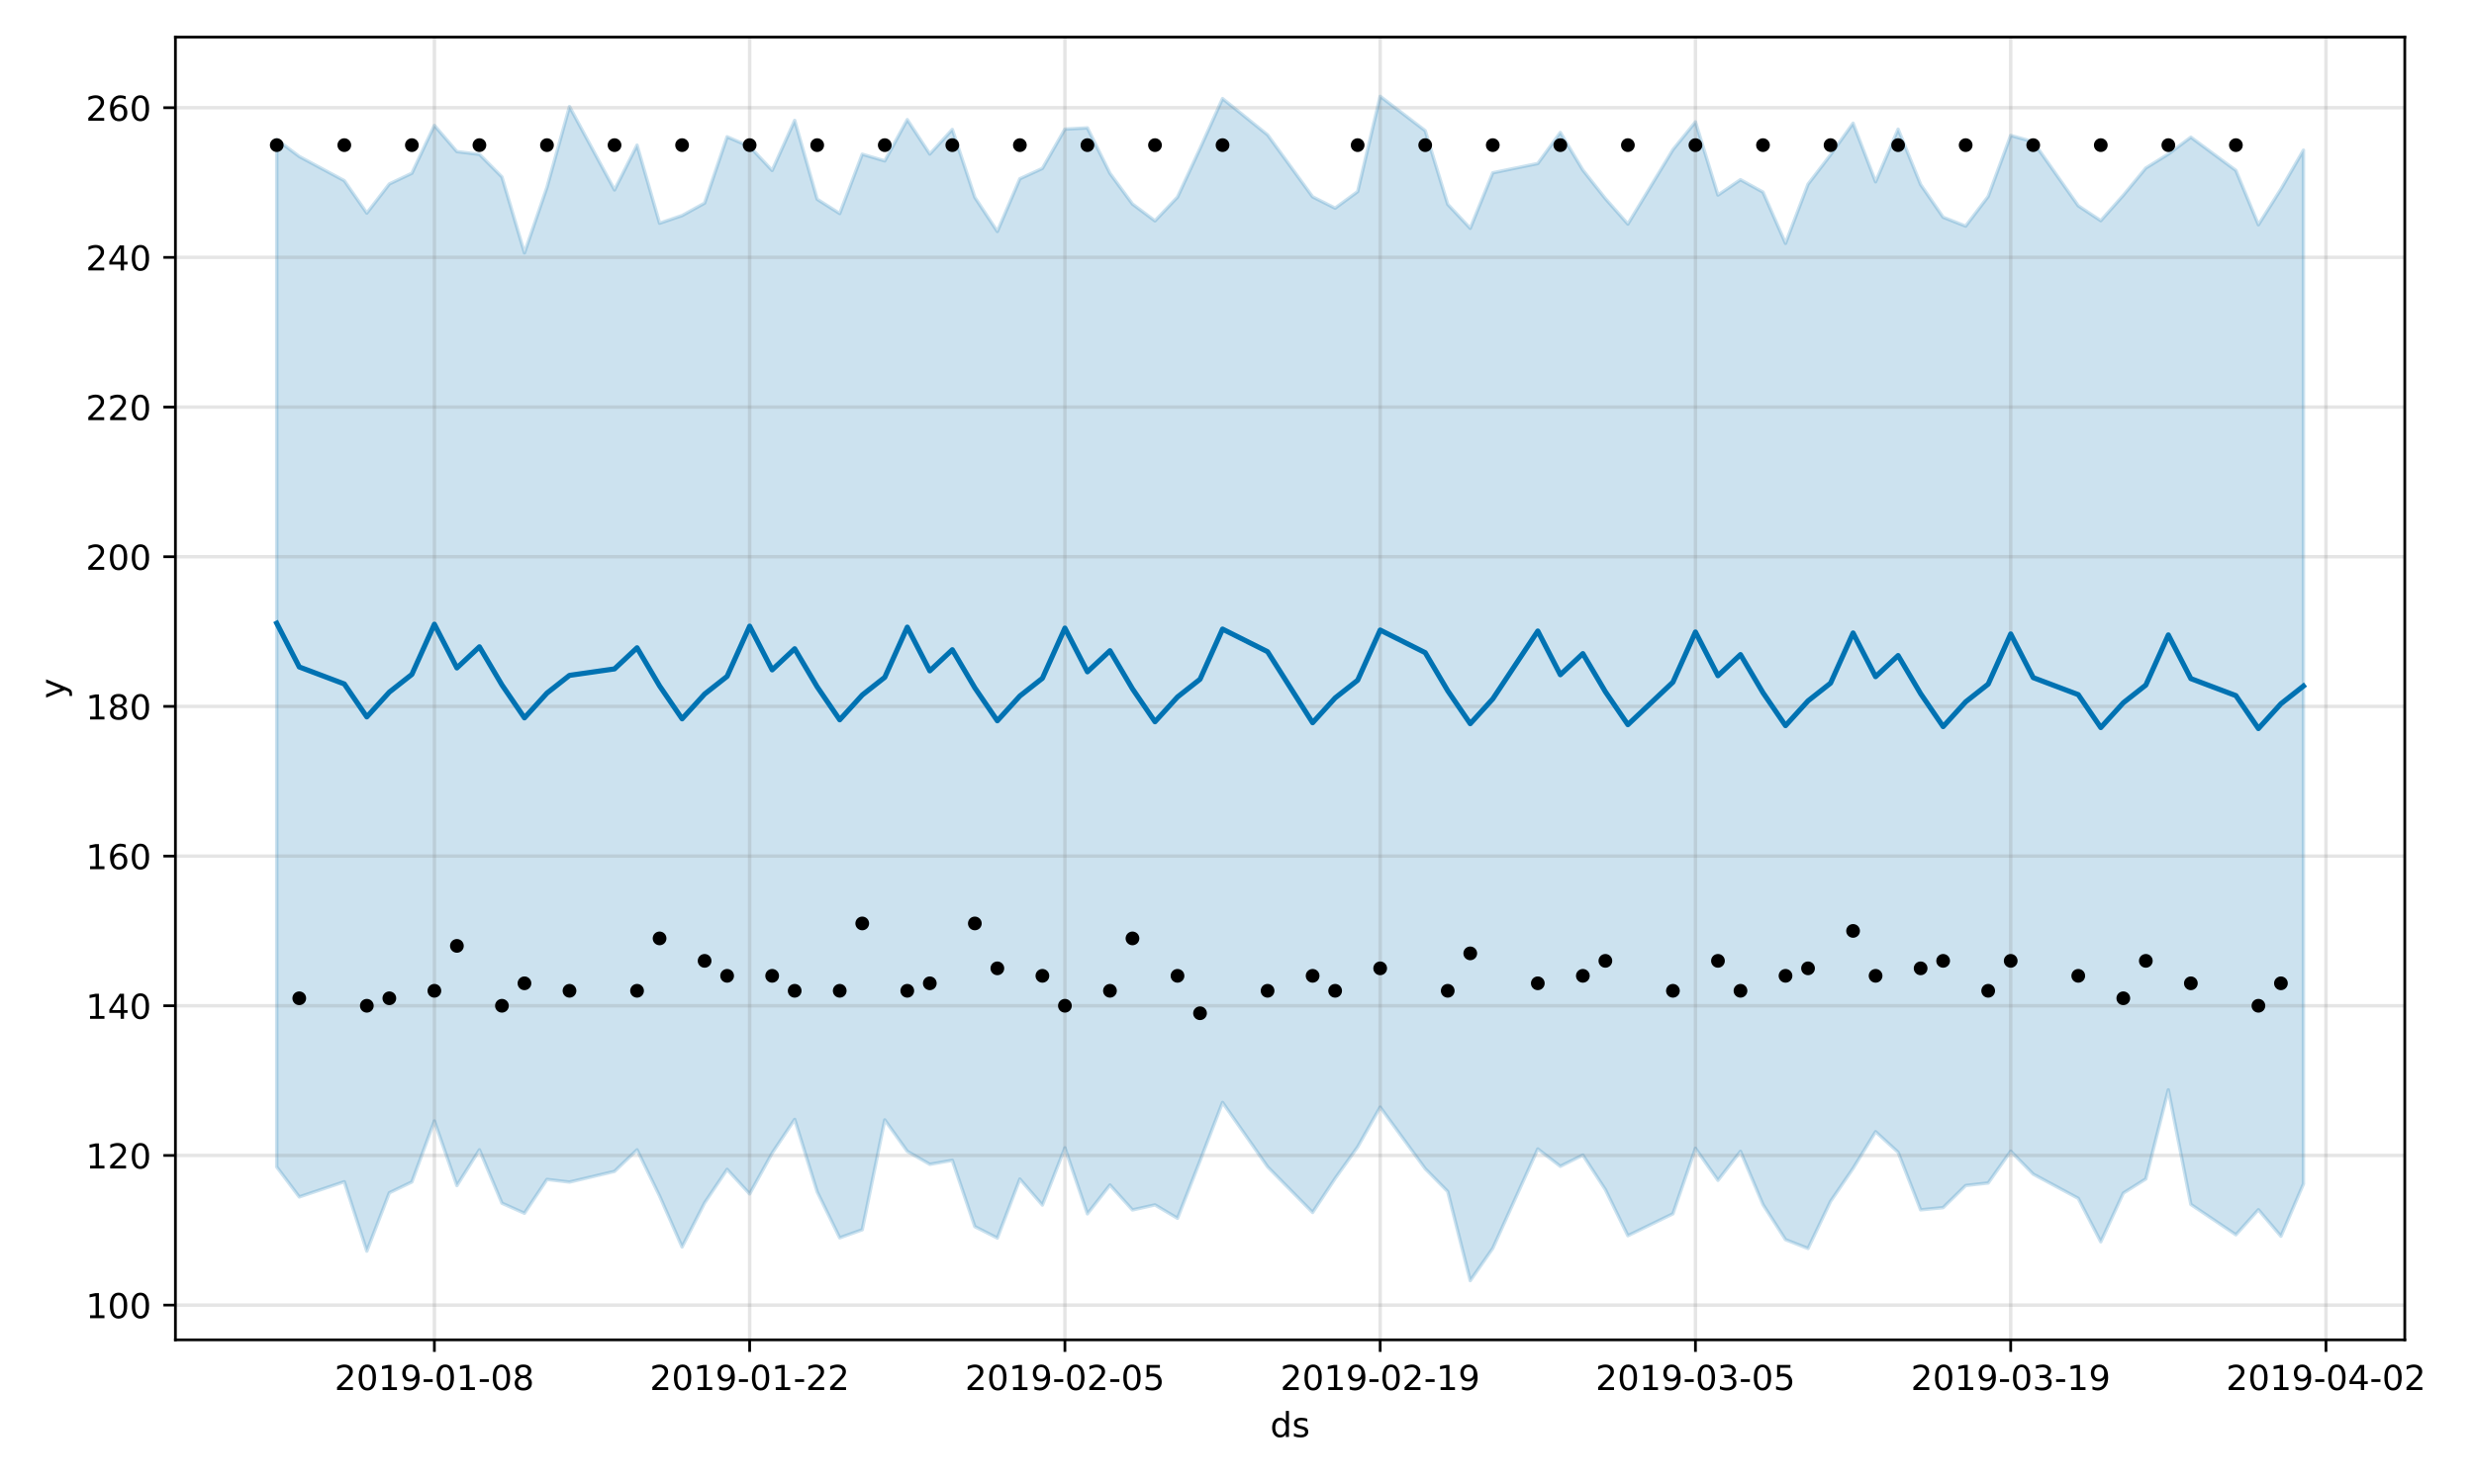 <?xml version="1.0" encoding="utf-8" standalone="no"?>
<!DOCTYPE svg PUBLIC "-//W3C//DTD SVG 1.1//EN"
  "http://www.w3.org/Graphics/SVG/1.1/DTD/svg11.dtd">
<!-- Created with matplotlib (https://matplotlib.org/) -->
<svg height="432pt" version="1.1" viewBox="0 0 720 432" width="720pt" xmlns="http://www.w3.org/2000/svg" xmlns:xlink="http://www.w3.org/1999/xlink">
 <defs>
  <style type="text/css">
*{stroke-linecap:butt;stroke-linejoin:round;}
  </style>
 </defs>
 <g id="figure_1">
  <g id="patch_1">
   <path d="M 0 432 
L 720 432 
L 720 0 
L 0 0 
z
" style="fill:#ffffff;"/>
  </g>
  <g id="axes_1">
   <g id="patch_2">
    <path d="M 51.05 390.04 
L 699.857 390.04 
L 699.857 10.8 
L 51.05 10.8 
z
" style="fill:#ffffff;"/>
   </g>
   <g id="PolyCollection_1">
    <defs>
     <path d="M 80.541 -391.371 
L 80.541 -92.297 
L 87.095 -83.572 
L 100.202 -87.991 
L 106.756 -67.796 
L 113.309 -84.767 
L 119.863 -87.928 
L 126.417 -105.68 
L 132.97 -86.876 
L 139.524 -97.285 
L 146.077 -81.744 
L 152.631 -78.816 
L 159.185 -88.661 
L 165.738 -87.894 
L 178.845 -91.003 
L 185.399 -97.278 
L 191.953 -83.855 
L 198.506 -69.003 
L 205.06 -81.834 
L 211.613 -91.587 
L 218.167 -84.449 
L 224.721 -96.326 
L 231.274 -106.143 
L 237.828 -85.044 
L 244.381 -71.669 
L 250.935 -74.014 
L 257.489 -105.991 
L 264.042 -96.84 
L 270.596 -93.065 
L 277.15 -94.216 
L 283.703 -74.927 
L 290.257 -71.598 
L 296.81 -88.769 
L 303.364 -81.196 
L 309.918 -97.855 
L 316.471 -78.645 
L 323.025 -87.037 
L 329.578 -79.782 
L 336.132 -81.245 
L 342.686 -77.348 
L 349.239 -94.08 
L 355.793 -111.075 
L 368.9 -92.346 
L 382.007 -79.044 
L 388.561 -88.949 
L 395.114 -98.12 
L 401.668 -109.71 
L 414.775 -91.774 
L 421.329 -85.132 
L 427.883 -59.198 
L 434.436 -68.612 
L 447.543 -97.528 
L 454.097 -92.484 
L 460.651 -95.753 
L 467.204 -85.697 
L 473.758 -72.283 
L 486.865 -78.66 
L 493.419 -97.723 
L 499.972 -88.403 
L 506.526 -96.842 
L 513.079 -81.337 
L 519.633 -71.134 
L 526.187 -68.567 
L 532.74 -82.271 
L 539.294 -91.876 
L 545.847 -102.55 
L 552.401 -96.567 
L 558.955 -79.807 
L 565.508 -80.452 
L 572.062 -86.893 
L 578.616 -87.623 
L 585.169 -96.894 
L 591.723 -90.204 
L 604.83 -83.149 
L 611.384 -70.503 
L 617.937 -84.677 
L 624.491 -88.809 
L 631.044 -114.744 
L 637.598 -81.389 
L 650.705 -72.551 
L 657.259 -79.843 
L 663.812 -72.123 
L 670.366 -87.359 
L 670.366 -388.286 
L 670.366 -388.286 
L 663.812 -376.958 
L 657.259 -366.567 
L 650.705 -382.385 
L 637.598 -392.057 
L 631.044 -387.146 
L 624.491 -383.083 
L 617.937 -375.149 
L 611.384 -367.76 
L 604.83 -372.097 
L 591.723 -390.736 
L 585.169 -392.564 
L 578.616 -374.816 
L 572.062 -366.186 
L 565.508 -368.762 
L 558.955 -378.288 
L 552.401 -394.403 
L 545.847 -379.077 
L 539.294 -396.129 
L 532.74 -386.941 
L 526.187 -378.383 
L 519.633 -361.162 
L 513.079 -376.083 
L 506.526 -379.697 
L 499.972 -375.219 
L 493.419 -396.507 
L 486.865 -388.429 
L 473.758 -366.772 
L 467.204 -374.194 
L 460.651 -382.497 
L 454.097 -393.443 
L 447.543 -384.406 
L 434.436 -381.7 
L 427.883 -365.534 
L 421.329 -372.529 
L 414.775 -393.953 
L 401.668 -403.962 
L 395.114 -376.229 
L 388.561 -371.409 
L 382.007 -374.711 
L 368.9 -392.742 
L 355.793 -403.298 
L 349.239 -388.771 
L 342.686 -374.623 
L 336.132 -367.707 
L 329.578 -372.613 
L 323.025 -381.547 
L 316.471 -394.765 
L 309.918 -394.416 
L 303.364 -382.972 
L 296.81 -379.969 
L 290.257 -364.622 
L 283.703 -374.559 
L 277.15 -394.312 
L 270.596 -387.162 
L 264.042 -397.171 
L 257.489 -385.169 
L 250.935 -387.103 
L 244.381 -369.838 
L 237.828 -374.002 
L 231.274 -396.952 
L 224.721 -382.381 
L 218.167 -389.352 
L 211.613 -392.175 
L 205.06 -372.878 
L 198.506 -369.25 
L 191.953 -367.024 
L 185.399 -389.747 
L 178.845 -376.711 
L 165.738 -400.966 
L 159.185 -377.484 
L 152.631 -358.393 
L 146.077 -380.497 
L 139.524 -387.081 
L 132.97 -387.867 
L 126.417 -395.492 
L 119.863 -381.57 
L 113.309 -378.454 
L 106.756 -369.968 
L 100.202 -379.412 
L 87.095 -386.446 
L 80.541 -391.371 
z
" id="m7e2e63fd82" style="stroke:#0072b2;stroke-opacity:0.2;"/>
    </defs>
    <g clip-path="url(#pbe6a04d29c)">
     <use style="fill:#0072b2;fill-opacity:0.2;stroke:#0072b2;stroke-opacity:0.2;" x="0" xlink:href="#m7e2e63fd82" y="432"/>
    </g>
   </g>
   <g id="matplotlib.axis_1">
    <g id="xtick_1">
     <g id="line2d_1">
      <path clip-path="url(#pbe6a04d29c)" d="M 126.417 390.04 
L 126.417 10.8 
" style="fill:none;stroke:#808080;stroke-linecap:square;stroke-opacity:0.2;"/>
     </g>
     <g id="line2d_2">
      <defs>
       <path d="M 0 0 
L 0 3.5 
" id="m944770d10d" style="stroke:#000000;stroke-width:0.8;"/>
      </defs>
      <g>
       <use style="stroke:#000000;stroke-width:0.8;" x="126.417" xlink:href="#m944770d10d" y="390.04"/>
      </g>
     </g>
     <g id="text_1">
      <!-- 2019-01-08 -->
      <defs>
       <path d="M 19.188 8.297 
L 53.609 8.297 
L 53.609 0 
L 7.328 0 
L 7.328 8.297 
Q 12.938 14.109 22.625 23.891 
Q 32.328 33.688 34.812 36.531 
Q 39.547 41.844 41.422 45.531 
Q 43.312 49.219 43.312 52.781 
Q 43.312 58.594 39.234 62.25 
Q 35.156 65.922 28.609 65.922 
Q 23.969 65.922 18.812 64.312 
Q 13.672 62.703 7.812 59.422 
L 7.812 69.391 
Q 13.766 71.781 18.938 73 
Q 24.125 74.219 28.422 74.219 
Q 39.75 74.219 46.484 68.547 
Q 53.219 62.891 53.219 53.422 
Q 53.219 48.922 51.531 44.891 
Q 49.859 40.875 45.406 35.406 
Q 44.188 33.984 37.641 27.219 
Q 31.109 20.453 19.188 8.297 
z
" id="DejaVuSans-50"/>
       <path d="M 31.781 66.406 
Q 24.172 66.406 20.328 58.906 
Q 16.5 51.422 16.5 36.375 
Q 16.5 21.391 20.328 13.891 
Q 24.172 6.391 31.781 6.391 
Q 39.453 6.391 43.281 13.891 
Q 47.125 21.391 47.125 36.375 
Q 47.125 51.422 43.281 58.906 
Q 39.453 66.406 31.781 66.406 
z
M 31.781 74.219 
Q 44.047 74.219 50.516 64.516 
Q 56.984 54.828 56.984 36.375 
Q 56.984 17.969 50.516 8.266 
Q 44.047 -1.422 31.781 -1.422 
Q 19.531 -1.422 13.062 8.266 
Q 6.594 17.969 6.594 36.375 
Q 6.594 54.828 13.062 64.516 
Q 19.531 74.219 31.781 74.219 
z
" id="DejaVuSans-48"/>
       <path d="M 12.406 8.297 
L 28.516 8.297 
L 28.516 63.922 
L 10.984 60.406 
L 10.984 69.391 
L 28.422 72.906 
L 38.281 72.906 
L 38.281 8.297 
L 54.391 8.297 
L 54.391 0 
L 12.406 0 
z
" id="DejaVuSans-49"/>
       <path d="M 10.984 1.516 
L 10.984 10.5 
Q 14.703 8.734 18.5 7.812 
Q 22.312 6.891 25.984 6.891 
Q 35.75 6.891 40.891 13.453 
Q 46.047 20.016 46.781 33.406 
Q 43.953 29.203 39.594 26.953 
Q 35.25 24.703 29.984 24.703 
Q 19.047 24.703 12.672 31.312 
Q 6.297 37.938 6.297 49.422 
Q 6.297 60.641 12.938 67.422 
Q 19.578 74.219 30.609 74.219 
Q 43.266 74.219 49.922 64.516 
Q 56.594 54.828 56.594 36.375 
Q 56.594 19.141 48.406 8.859 
Q 40.234 -1.422 26.422 -1.422 
Q 22.703 -1.422 18.891 -0.688 
Q 15.094 0.047 10.984 1.516 
z
M 30.609 32.422 
Q 37.25 32.422 41.125 36.953 
Q 45.016 41.5 45.016 49.422 
Q 45.016 57.281 41.125 61.844 
Q 37.25 66.406 30.609 66.406 
Q 23.969 66.406 20.094 61.844 
Q 16.219 57.281 16.219 49.422 
Q 16.219 41.5 20.094 36.953 
Q 23.969 32.422 30.609 32.422 
z
" id="DejaVuSans-57"/>
       <path d="M 4.891 31.391 
L 31.203 31.391 
L 31.203 23.391 
L 4.891 23.391 
z
" id="DejaVuSans-45"/>
       <path d="M 31.781 34.625 
Q 24.75 34.625 20.719 30.859 
Q 16.703 27.094 16.703 20.516 
Q 16.703 13.922 20.719 10.156 
Q 24.75 6.391 31.781 6.391 
Q 38.812 6.391 42.859 10.172 
Q 46.922 13.969 46.922 20.516 
Q 46.922 27.094 42.891 30.859 
Q 38.875 34.625 31.781 34.625 
z
M 21.922 38.812 
Q 15.578 40.375 12.031 44.719 
Q 8.5 49.078 8.5 55.328 
Q 8.5 64.062 14.719 69.141 
Q 20.953 74.219 31.781 74.219 
Q 42.672 74.219 48.875 69.141 
Q 55.078 64.062 55.078 55.328 
Q 55.078 49.078 51.531 44.719 
Q 48 40.375 41.703 38.812 
Q 48.828 37.156 52.797 32.312 
Q 56.781 27.484 56.781 20.516 
Q 56.781 9.906 50.312 4.234 
Q 43.844 -1.422 31.781 -1.422 
Q 19.734 -1.422 13.25 4.234 
Q 6.781 9.906 6.781 20.516 
Q 6.781 27.484 10.781 32.312 
Q 14.797 37.156 21.922 38.812 
z
M 18.312 54.391 
Q 18.312 48.734 21.844 45.562 
Q 25.391 42.391 31.781 42.391 
Q 38.141 42.391 41.719 45.562 
Q 45.312 48.734 45.312 54.391 
Q 45.312 60.062 41.719 63.234 
Q 38.141 66.406 31.781 66.406 
Q 25.391 66.406 21.844 63.234 
Q 18.312 60.062 18.312 54.391 
z
" id="DejaVuSans-56"/>
      </defs>
      <g transform="translate(97.359 404.638)scale(0.1 -0.1)">
       <use xlink:href="#DejaVuSans-50"/>
       <use x="63.623" xlink:href="#DejaVuSans-48"/>
       <use x="127.246" xlink:href="#DejaVuSans-49"/>
       <use x="190.869" xlink:href="#DejaVuSans-57"/>
       <use x="254.492" xlink:href="#DejaVuSans-45"/>
       <use x="290.576" xlink:href="#DejaVuSans-48"/>
       <use x="354.199" xlink:href="#DejaVuSans-49"/>
       <use x="417.822" xlink:href="#DejaVuSans-45"/>
       <use x="453.906" xlink:href="#DejaVuSans-48"/>
       <use x="517.529" xlink:href="#DejaVuSans-56"/>
      </g>
     </g>
    </g>
    <g id="xtick_2">
     <g id="line2d_3">
      <path clip-path="url(#pbe6a04d29c)" d="M 218.167 390.04 
L 218.167 10.8 
" style="fill:none;stroke:#808080;stroke-linecap:square;stroke-opacity:0.2;"/>
     </g>
     <g id="line2d_4">
      <g>
       <use style="stroke:#000000;stroke-width:0.8;" x="218.167" xlink:href="#m944770d10d" y="390.04"/>
      </g>
     </g>
     <g id="text_2">
      <!-- 2019-01-22 -->
      <g transform="translate(189.109 404.638)scale(0.1 -0.1)">
       <use xlink:href="#DejaVuSans-50"/>
       <use x="63.623" xlink:href="#DejaVuSans-48"/>
       <use x="127.246" xlink:href="#DejaVuSans-49"/>
       <use x="190.869" xlink:href="#DejaVuSans-57"/>
       <use x="254.492" xlink:href="#DejaVuSans-45"/>
       <use x="290.576" xlink:href="#DejaVuSans-48"/>
       <use x="354.199" xlink:href="#DejaVuSans-49"/>
       <use x="417.822" xlink:href="#DejaVuSans-45"/>
       <use x="453.906" xlink:href="#DejaVuSans-50"/>
       <use x="517.529" xlink:href="#DejaVuSans-50"/>
      </g>
     </g>
    </g>
    <g id="xtick_3">
     <g id="line2d_5">
      <path clip-path="url(#pbe6a04d29c)" d="M 309.918 390.04 
L 309.918 10.8 
" style="fill:none;stroke:#808080;stroke-linecap:square;stroke-opacity:0.2;"/>
     </g>
     <g id="line2d_6">
      <g>
       <use style="stroke:#000000;stroke-width:0.8;" x="309.918" xlink:href="#m944770d10d" y="390.04"/>
      </g>
     </g>
     <g id="text_3">
      <!-- 2019-02-05 -->
      <defs>
       <path d="M 10.797 72.906 
L 49.516 72.906 
L 49.516 64.594 
L 19.828 64.594 
L 19.828 46.734 
Q 21.969 47.469 24.109 47.828 
Q 26.266 48.188 28.422 48.188 
Q 40.625 48.188 47.75 41.5 
Q 54.891 34.812 54.891 23.391 
Q 54.891 11.625 47.562 5.094 
Q 40.234 -1.422 26.906 -1.422 
Q 22.312 -1.422 17.547 -0.641 
Q 12.797 0.141 7.719 1.703 
L 7.719 11.625 
Q 12.109 9.234 16.797 8.062 
Q 21.484 6.891 26.703 6.891 
Q 35.156 6.891 40.078 11.328 
Q 45.016 15.766 45.016 23.391 
Q 45.016 31 40.078 35.438 
Q 35.156 39.891 26.703 39.891 
Q 22.75 39.891 18.812 39.016 
Q 14.891 38.141 10.797 36.281 
z
" id="DejaVuSans-53"/>
      </defs>
      <g transform="translate(280.86 404.638)scale(0.1 -0.1)">
       <use xlink:href="#DejaVuSans-50"/>
       <use x="63.623" xlink:href="#DejaVuSans-48"/>
       <use x="127.246" xlink:href="#DejaVuSans-49"/>
       <use x="190.869" xlink:href="#DejaVuSans-57"/>
       <use x="254.492" xlink:href="#DejaVuSans-45"/>
       <use x="290.576" xlink:href="#DejaVuSans-48"/>
       <use x="354.199" xlink:href="#DejaVuSans-50"/>
       <use x="417.822" xlink:href="#DejaVuSans-45"/>
       <use x="453.906" xlink:href="#DejaVuSans-48"/>
       <use x="517.529" xlink:href="#DejaVuSans-53"/>
      </g>
     </g>
    </g>
    <g id="xtick_4">
     <g id="line2d_7">
      <path clip-path="url(#pbe6a04d29c)" d="M 401.668 390.04 
L 401.668 10.8 
" style="fill:none;stroke:#808080;stroke-linecap:square;stroke-opacity:0.2;"/>
     </g>
     <g id="line2d_8">
      <g>
       <use style="stroke:#000000;stroke-width:0.8;" x="401.668" xlink:href="#m944770d10d" y="390.04"/>
      </g>
     </g>
     <g id="text_4">
      <!-- 2019-02-19 -->
      <g transform="translate(372.61 404.638)scale(0.1 -0.1)">
       <use xlink:href="#DejaVuSans-50"/>
       <use x="63.623" xlink:href="#DejaVuSans-48"/>
       <use x="127.246" xlink:href="#DejaVuSans-49"/>
       <use x="190.869" xlink:href="#DejaVuSans-57"/>
       <use x="254.492" xlink:href="#DejaVuSans-45"/>
       <use x="290.576" xlink:href="#DejaVuSans-48"/>
       <use x="354.199" xlink:href="#DejaVuSans-50"/>
       <use x="417.822" xlink:href="#DejaVuSans-45"/>
       <use x="453.906" xlink:href="#DejaVuSans-49"/>
       <use x="517.529" xlink:href="#DejaVuSans-57"/>
      </g>
     </g>
    </g>
    <g id="xtick_5">
     <g id="line2d_9">
      <path clip-path="url(#pbe6a04d29c)" d="M 493.419 390.04 
L 493.419 10.8 
" style="fill:none;stroke:#808080;stroke-linecap:square;stroke-opacity:0.2;"/>
     </g>
     <g id="line2d_10">
      <g>
       <use style="stroke:#000000;stroke-width:0.8;" x="493.419" xlink:href="#m944770d10d" y="390.04"/>
      </g>
     </g>
     <g id="text_5">
      <!-- 2019-03-05 -->
      <defs>
       <path d="M 40.578 39.312 
Q 47.656 37.797 51.625 33 
Q 55.609 28.219 55.609 21.188 
Q 55.609 10.406 48.188 4.484 
Q 40.766 -1.422 27.094 -1.422 
Q 22.516 -1.422 17.656 -0.516 
Q 12.797 0.391 7.625 2.203 
L 7.625 11.719 
Q 11.719 9.328 16.594 8.109 
Q 21.484 6.891 26.812 6.891 
Q 36.078 6.891 40.938 10.547 
Q 45.797 14.203 45.797 21.188 
Q 45.797 27.641 41.281 31.266 
Q 36.766 34.906 28.719 34.906 
L 20.219 34.906 
L 20.219 43.016 
L 29.109 43.016 
Q 36.375 43.016 40.234 45.922 
Q 44.094 48.828 44.094 54.297 
Q 44.094 59.906 40.109 62.906 
Q 36.141 65.922 28.719 65.922 
Q 24.656 65.922 20.016 65.031 
Q 15.375 64.156 9.812 62.312 
L 9.812 71.094 
Q 15.438 72.656 20.344 73.438 
Q 25.25 74.219 29.594 74.219 
Q 40.828 74.219 47.359 69.109 
Q 53.906 64.016 53.906 55.328 
Q 53.906 49.266 50.438 45.094 
Q 46.969 40.922 40.578 39.312 
z
" id="DejaVuSans-51"/>
      </defs>
      <g transform="translate(464.361 404.638)scale(0.1 -0.1)">
       <use xlink:href="#DejaVuSans-50"/>
       <use x="63.623" xlink:href="#DejaVuSans-48"/>
       <use x="127.246" xlink:href="#DejaVuSans-49"/>
       <use x="190.869" xlink:href="#DejaVuSans-57"/>
       <use x="254.492" xlink:href="#DejaVuSans-45"/>
       <use x="290.576" xlink:href="#DejaVuSans-48"/>
       <use x="354.199" xlink:href="#DejaVuSans-51"/>
       <use x="417.822" xlink:href="#DejaVuSans-45"/>
       <use x="453.906" xlink:href="#DejaVuSans-48"/>
       <use x="517.529" xlink:href="#DejaVuSans-53"/>
      </g>
     </g>
    </g>
    <g id="xtick_6">
     <g id="line2d_11">
      <path clip-path="url(#pbe6a04d29c)" d="M 585.169 390.04 
L 585.169 10.8 
" style="fill:none;stroke:#808080;stroke-linecap:square;stroke-opacity:0.2;"/>
     </g>
     <g id="line2d_12">
      <g>
       <use style="stroke:#000000;stroke-width:0.8;" x="585.169" xlink:href="#m944770d10d" y="390.04"/>
      </g>
     </g>
     <g id="text_6">
      <!-- 2019-03-19 -->
      <g transform="translate(556.111 404.638)scale(0.1 -0.1)">
       <use xlink:href="#DejaVuSans-50"/>
       <use x="63.623" xlink:href="#DejaVuSans-48"/>
       <use x="127.246" xlink:href="#DejaVuSans-49"/>
       <use x="190.869" xlink:href="#DejaVuSans-57"/>
       <use x="254.492" xlink:href="#DejaVuSans-45"/>
       <use x="290.576" xlink:href="#DejaVuSans-48"/>
       <use x="354.199" xlink:href="#DejaVuSans-51"/>
       <use x="417.822" xlink:href="#DejaVuSans-45"/>
       <use x="453.906" xlink:href="#DejaVuSans-49"/>
       <use x="517.529" xlink:href="#DejaVuSans-57"/>
      </g>
     </g>
    </g>
    <g id="xtick_7">
     <g id="line2d_13">
      <path clip-path="url(#pbe6a04d29c)" d="M 676.92 390.04 
L 676.92 10.8 
" style="fill:none;stroke:#808080;stroke-linecap:square;stroke-opacity:0.2;"/>
     </g>
     <g id="line2d_14">
      <g>
       <use style="stroke:#000000;stroke-width:0.8;" x="676.92" xlink:href="#m944770d10d" y="390.04"/>
      </g>
     </g>
     <g id="text_7">
      <!-- 2019-04-02 -->
      <defs>
       <path d="M 37.797 64.312 
L 12.891 25.391 
L 37.797 25.391 
z
M 35.203 72.906 
L 47.609 72.906 
L 47.609 25.391 
L 58.016 25.391 
L 58.016 17.188 
L 47.609 17.188 
L 47.609 0 
L 37.797 0 
L 37.797 17.188 
L 4.891 17.188 
L 4.891 26.703 
z
" id="DejaVuSans-52"/>
      </defs>
      <g transform="translate(647.862 404.638)scale(0.1 -0.1)">
       <use xlink:href="#DejaVuSans-50"/>
       <use x="63.623" xlink:href="#DejaVuSans-48"/>
       <use x="127.246" xlink:href="#DejaVuSans-49"/>
       <use x="190.869" xlink:href="#DejaVuSans-57"/>
       <use x="254.492" xlink:href="#DejaVuSans-45"/>
       <use x="290.576" xlink:href="#DejaVuSans-48"/>
       <use x="354.199" xlink:href="#DejaVuSans-52"/>
       <use x="417.822" xlink:href="#DejaVuSans-45"/>
       <use x="453.906" xlink:href="#DejaVuSans-48"/>
       <use x="517.529" xlink:href="#DejaVuSans-50"/>
      </g>
     </g>
    </g>
    <g id="text_8">
     <!-- ds -->
     <defs>
      <path d="M 45.406 46.391 
L 45.406 75.984 
L 54.391 75.984 
L 54.391 0 
L 45.406 0 
L 45.406 8.203 
Q 42.578 3.328 38.25 0.953 
Q 33.938 -1.422 27.875 -1.422 
Q 17.969 -1.422 11.734 6.484 
Q 5.516 14.406 5.516 27.297 
Q 5.516 40.188 11.734 48.094 
Q 17.969 56 27.875 56 
Q 33.938 56 38.25 53.625 
Q 42.578 51.266 45.406 46.391 
z
M 14.797 27.297 
Q 14.797 17.391 18.875 11.75 
Q 22.953 6.109 30.078 6.109 
Q 37.203 6.109 41.297 11.75 
Q 45.406 17.391 45.406 27.297 
Q 45.406 37.203 41.297 42.844 
Q 37.203 48.484 30.078 48.484 
Q 22.953 48.484 18.875 42.844 
Q 14.797 37.203 14.797 27.297 
z
" id="DejaVuSans-100"/>
      <path d="M 44.281 53.078 
L 44.281 44.578 
Q 40.484 46.531 36.375 47.5 
Q 32.281 48.484 27.875 48.484 
Q 21.188 48.484 17.844 46.438 
Q 14.5 44.391 14.5 40.281 
Q 14.5 37.156 16.891 35.375 
Q 19.281 33.594 26.516 31.984 
L 29.594 31.297 
Q 39.156 29.25 43.188 25.516 
Q 47.219 21.781 47.219 15.094 
Q 47.219 7.469 41.188 3.016 
Q 35.156 -1.422 24.609 -1.422 
Q 20.219 -1.422 15.453 -0.562 
Q 10.688 0.297 5.422 2 
L 5.422 11.281 
Q 10.406 8.688 15.234 7.391 
Q 20.062 6.109 24.812 6.109 
Q 31.156 6.109 34.562 8.281 
Q 37.984 10.453 37.984 14.406 
Q 37.984 18.062 35.516 20.016 
Q 33.062 21.969 24.703 23.781 
L 21.578 24.516 
Q 13.234 26.266 9.516 29.906 
Q 5.812 33.547 5.812 39.891 
Q 5.812 47.609 11.281 51.797 
Q 16.75 56 26.812 56 
Q 31.781 56 36.172 55.266 
Q 40.578 54.547 44.281 53.078 
z
" id="DejaVuSans-115"/>
     </defs>
     <g transform="translate(369.675 418.317)scale(0.1 -0.1)">
      <use xlink:href="#DejaVuSans-100"/>
      <use x="63.477" xlink:href="#DejaVuSans-115"/>
     </g>
    </g>
   </g>
   <g id="matplotlib.axis_2">
    <g id="ytick_1">
     <g id="line2d_15">
      <path clip-path="url(#pbe6a04d29c)" d="M 51.05 379.923 
L 699.857 379.923 
" style="fill:none;stroke:#808080;stroke-linecap:square;stroke-opacity:0.2;"/>
     </g>
     <g id="line2d_16">
      <defs>
       <path d="M 0 0 
L -3.5 0 
" id="m9317017a7d" style="stroke:#000000;stroke-width:0.8;"/>
      </defs>
      <g>
       <use style="stroke:#000000;stroke-width:0.8;" x="51.05" xlink:href="#m9317017a7d" y="379.923"/>
      </g>
     </g>
     <g id="text_9">
      <!-- 100 -->
      <g transform="translate(24.962 383.722)scale(0.1 -0.1)">
       <use xlink:href="#DejaVuSans-49"/>
       <use x="63.623" xlink:href="#DejaVuSans-48"/>
       <use x="127.246" xlink:href="#DejaVuSans-48"/>
      </g>
     </g>
    </g>
    <g id="ytick_2">
     <g id="line2d_17">
      <path clip-path="url(#pbe6a04d29c)" d="M 51.05 336.352 
L 699.857 336.352 
" style="fill:none;stroke:#808080;stroke-linecap:square;stroke-opacity:0.2;"/>
     </g>
     <g id="line2d_18">
      <g>
       <use style="stroke:#000000;stroke-width:0.8;" x="51.05" xlink:href="#m9317017a7d" y="336.352"/>
      </g>
     </g>
     <g id="text_10">
      <!-- 120 -->
      <g transform="translate(24.962 340.151)scale(0.1 -0.1)">
       <use xlink:href="#DejaVuSans-49"/>
       <use x="63.623" xlink:href="#DejaVuSans-50"/>
       <use x="127.246" xlink:href="#DejaVuSans-48"/>
      </g>
     </g>
    </g>
    <g id="ytick_3">
     <g id="line2d_19">
      <path clip-path="url(#pbe6a04d29c)" d="M 51.05 292.781 
L 699.857 292.781 
" style="fill:none;stroke:#808080;stroke-linecap:square;stroke-opacity:0.2;"/>
     </g>
     <g id="line2d_20">
      <g>
       <use style="stroke:#000000;stroke-width:0.8;" x="51.05" xlink:href="#m9317017a7d" y="292.781"/>
      </g>
     </g>
     <g id="text_11">
      <!-- 140 -->
      <g transform="translate(24.962 296.58)scale(0.1 -0.1)">
       <use xlink:href="#DejaVuSans-49"/>
       <use x="63.623" xlink:href="#DejaVuSans-52"/>
       <use x="127.246" xlink:href="#DejaVuSans-48"/>
      </g>
     </g>
    </g>
    <g id="ytick_4">
     <g id="line2d_21">
      <path clip-path="url(#pbe6a04d29c)" d="M 51.05 249.21 
L 699.857 249.21 
" style="fill:none;stroke:#808080;stroke-linecap:square;stroke-opacity:0.2;"/>
     </g>
     <g id="line2d_22">
      <g>
       <use style="stroke:#000000;stroke-width:0.8;" x="51.05" xlink:href="#m9317017a7d" y="249.21"/>
      </g>
     </g>
     <g id="text_12">
      <!-- 160 -->
      <defs>
       <path d="M 33.016 40.375 
Q 26.375 40.375 22.484 35.828 
Q 18.609 31.297 18.609 23.391 
Q 18.609 15.531 22.484 10.953 
Q 26.375 6.391 33.016 6.391 
Q 39.656 6.391 43.531 10.953 
Q 47.406 15.531 47.406 23.391 
Q 47.406 31.297 43.531 35.828 
Q 39.656 40.375 33.016 40.375 
z
M 52.594 71.297 
L 52.594 62.312 
Q 48.875 64.062 45.094 64.984 
Q 41.312 65.922 37.594 65.922 
Q 27.828 65.922 22.672 59.328 
Q 17.531 52.734 16.797 39.406 
Q 19.672 43.656 24.016 45.922 
Q 28.375 48.188 33.594 48.188 
Q 44.578 48.188 50.953 41.516 
Q 57.328 34.859 57.328 23.391 
Q 57.328 12.156 50.688 5.359 
Q 44.047 -1.422 33.016 -1.422 
Q 20.359 -1.422 13.672 8.266 
Q 6.984 17.969 6.984 36.375 
Q 6.984 53.656 15.188 63.938 
Q 23.391 74.219 37.203 74.219 
Q 40.922 74.219 44.703 73.484 
Q 48.484 72.75 52.594 71.297 
z
" id="DejaVuSans-54"/>
      </defs>
      <g transform="translate(24.962 253.009)scale(0.1 -0.1)">
       <use xlink:href="#DejaVuSans-49"/>
       <use x="63.623" xlink:href="#DejaVuSans-54"/>
       <use x="127.246" xlink:href="#DejaVuSans-48"/>
      </g>
     </g>
    </g>
    <g id="ytick_5">
     <g id="line2d_23">
      <path clip-path="url(#pbe6a04d29c)" d="M 51.05 205.639 
L 699.857 205.639 
" style="fill:none;stroke:#808080;stroke-linecap:square;stroke-opacity:0.2;"/>
     </g>
     <g id="line2d_24">
      <g>
       <use style="stroke:#000000;stroke-width:0.8;" x="51.05" xlink:href="#m9317017a7d" y="205.639"/>
      </g>
     </g>
     <g id="text_13">
      <!-- 180 -->
      <g transform="translate(24.962 209.438)scale(0.1 -0.1)">
       <use xlink:href="#DejaVuSans-49"/>
       <use x="63.623" xlink:href="#DejaVuSans-56"/>
       <use x="127.246" xlink:href="#DejaVuSans-48"/>
      </g>
     </g>
    </g>
    <g id="ytick_6">
     <g id="line2d_25">
      <path clip-path="url(#pbe6a04d29c)" d="M 51.05 162.068 
L 699.857 162.068 
" style="fill:none;stroke:#808080;stroke-linecap:square;stroke-opacity:0.2;"/>
     </g>
     <g id="line2d_26">
      <g>
       <use style="stroke:#000000;stroke-width:0.8;" x="51.05" xlink:href="#m9317017a7d" y="162.068"/>
      </g>
     </g>
     <g id="text_14">
      <!-- 200 -->
      <g transform="translate(24.962 165.867)scale(0.1 -0.1)">
       <use xlink:href="#DejaVuSans-50"/>
       <use x="63.623" xlink:href="#DejaVuSans-48"/>
       <use x="127.246" xlink:href="#DejaVuSans-48"/>
      </g>
     </g>
    </g>
    <g id="ytick_7">
     <g id="line2d_27">
      <path clip-path="url(#pbe6a04d29c)" d="M 51.05 118.497 
L 699.857 118.497 
" style="fill:none;stroke:#808080;stroke-linecap:square;stroke-opacity:0.2;"/>
     </g>
     <g id="line2d_28">
      <g>
       <use style="stroke:#000000;stroke-width:0.8;" x="51.05" xlink:href="#m9317017a7d" y="118.497"/>
      </g>
     </g>
     <g id="text_15">
      <!-- 220 -->
      <g transform="translate(24.962 122.296)scale(0.1 -0.1)">
       <use xlink:href="#DejaVuSans-50"/>
       <use x="63.623" xlink:href="#DejaVuSans-50"/>
       <use x="127.246" xlink:href="#DejaVuSans-48"/>
      </g>
     </g>
    </g>
    <g id="ytick_8">
     <g id="line2d_29">
      <path clip-path="url(#pbe6a04d29c)" d="M 51.05 74.926 
L 699.857 74.926 
" style="fill:none;stroke:#808080;stroke-linecap:square;stroke-opacity:0.2;"/>
     </g>
     <g id="line2d_30">
      <g>
       <use style="stroke:#000000;stroke-width:0.8;" x="51.05" xlink:href="#m9317017a7d" y="74.926"/>
      </g>
     </g>
     <g id="text_16">
      <!-- 240 -->
      <g transform="translate(24.962 78.725)scale(0.1 -0.1)">
       <use xlink:href="#DejaVuSans-50"/>
       <use x="63.623" xlink:href="#DejaVuSans-52"/>
       <use x="127.246" xlink:href="#DejaVuSans-48"/>
      </g>
     </g>
    </g>
    <g id="ytick_9">
     <g id="line2d_31">
      <path clip-path="url(#pbe6a04d29c)" d="M 51.05 31.355 
L 699.857 31.355 
" style="fill:none;stroke:#808080;stroke-linecap:square;stroke-opacity:0.2;"/>
     </g>
     <g id="line2d_32">
      <g>
       <use style="stroke:#000000;stroke-width:0.8;" x="51.05" xlink:href="#m9317017a7d" y="31.355"/>
      </g>
     </g>
     <g id="text_17">
      <!-- 260 -->
      <g transform="translate(24.962 35.154)scale(0.1 -0.1)">
       <use xlink:href="#DejaVuSans-50"/>
       <use x="63.623" xlink:href="#DejaVuSans-54"/>
       <use x="127.246" xlink:href="#DejaVuSans-48"/>
      </g>
     </g>
    </g>
    <g id="text_18">
     <!-- y -->
     <defs>
      <path d="M 32.172 -5.078 
Q 28.375 -14.844 24.75 -17.812 
Q 21.141 -20.797 15.094 -20.797 
L 7.906 -20.797 
L 7.906 -13.281 
L 13.188 -13.281 
Q 16.891 -13.281 18.938 -11.516 
Q 21 -9.766 23.484 -3.219 
L 25.094 0.875 
L 2.984 54.688 
L 12.5 54.688 
L 29.594 11.922 
L 46.688 54.688 
L 56.203 54.688 
z
" id="DejaVuSans-121"/>
     </defs>
     <g transform="translate(18.883 203.379)rotate(-90)scale(0.1 -0.1)">
      <use xlink:href="#DejaVuSans-121"/>
     </g>
    </g>
   </g>
   <g id="line2d_33">
    <defs>
     <path d="M 0 1.5 
C 0.398 1.5 0.779 1.342 1.061 1.061 
C 1.342 0.779 1.5 0.398 1.5 0 
C 1.5 -0.398 1.342 -0.779 1.061 -1.061 
C 0.779 -1.342 0.398 -1.5 0 -1.5 
C -0.398 -1.5 -0.779 -1.342 -1.061 -1.061 
C -1.342 -0.779 -1.5 -0.398 -1.5 0 
C -1.5 0.398 -1.342 0.779 -1.061 1.061 
C -0.779 1.342 -0.398 1.5 0 1.5 
z
" id="m480176c82b" style="stroke:#000000;"/>
    </defs>
    <g clip-path="url(#pbe6a04d29c)">
     <use style="stroke:#000000;" x="80.541" xlink:href="#m480176c82b" y="42.248"/>
     <use style="stroke:#000000;" x="87.095" xlink:href="#m480176c82b" y="290.602"/>
     <use style="stroke:#000000;" x="100.202" xlink:href="#m480176c82b" y="42.248"/>
     <use style="stroke:#000000;" x="106.756" xlink:href="#m480176c82b" y="292.781"/>
     <use style="stroke:#000000;" x="113.309" xlink:href="#m480176c82b" y="290.602"/>
     <use style="stroke:#000000;" x="119.863" xlink:href="#m480176c82b" y="42.248"/>
     <use style="stroke:#000000;" x="126.417" xlink:href="#m480176c82b" y="288.424"/>
     <use style="stroke:#000000;" x="132.97" xlink:href="#m480176c82b" y="275.352"/>
     <use style="stroke:#000000;" x="139.524" xlink:href="#m480176c82b" y="42.248"/>
     <use style="stroke:#000000;" x="146.077" xlink:href="#m480176c82b" y="292.781"/>
     <use style="stroke:#000000;" x="152.631" xlink:href="#m480176c82b" y="286.245"/>
     <use style="stroke:#000000;" x="159.185" xlink:href="#m480176c82b" y="42.248"/>
     <use style="stroke:#000000;" x="165.738" xlink:href="#m480176c82b" y="288.424"/>
     <use style="stroke:#000000;" x="178.845" xlink:href="#m480176c82b" y="42.248"/>
     <use style="stroke:#000000;" x="185.399" xlink:href="#m480176c82b" y="288.424"/>
     <use style="stroke:#000000;" x="191.953" xlink:href="#m480176c82b" y="273.174"/>
     <use style="stroke:#000000;" x="198.506" xlink:href="#m480176c82b" y="42.248"/>
     <use style="stroke:#000000;" x="205.06" xlink:href="#m480176c82b" y="279.709"/>
     <use style="stroke:#000000;" x="211.613" xlink:href="#m480176c82b" y="284.066"/>
     <use style="stroke:#000000;" x="218.167" xlink:href="#m480176c82b" y="42.248"/>
     <use style="stroke:#000000;" x="224.721" xlink:href="#m480176c82b" y="284.066"/>
     <use style="stroke:#000000;" x="231.274" xlink:href="#m480176c82b" y="288.424"/>
     <use style="stroke:#000000;" x="237.828" xlink:href="#m480176c82b" y="42.248"/>
     <use style="stroke:#000000;" x="244.381" xlink:href="#m480176c82b" y="288.424"/>
     <use style="stroke:#000000;" x="250.935" xlink:href="#m480176c82b" y="268.817"/>
     <use style="stroke:#000000;" x="257.489" xlink:href="#m480176c82b" y="42.248"/>
     <use style="stroke:#000000;" x="264.042" xlink:href="#m480176c82b" y="288.424"/>
     <use style="stroke:#000000;" x="270.596" xlink:href="#m480176c82b" y="286.245"/>
     <use style="stroke:#000000;" x="277.15" xlink:href="#m480176c82b" y="42.248"/>
     <use style="stroke:#000000;" x="283.703" xlink:href="#m480176c82b" y="268.817"/>
     <use style="stroke:#000000;" x="290.257" xlink:href="#m480176c82b" y="281.888"/>
     <use style="stroke:#000000;" x="296.81" xlink:href="#m480176c82b" y="42.248"/>
     <use style="stroke:#000000;" x="303.364" xlink:href="#m480176c82b" y="284.066"/>
     <use style="stroke:#000000;" x="309.918" xlink:href="#m480176c82b" y="292.781"/>
     <use style="stroke:#000000;" x="316.471" xlink:href="#m480176c82b" y="42.248"/>
     <use style="stroke:#000000;" x="323.025" xlink:href="#m480176c82b" y="288.424"/>
     <use style="stroke:#000000;" x="329.578" xlink:href="#m480176c82b" y="273.174"/>
     <use style="stroke:#000000;" x="336.132" xlink:href="#m480176c82b" y="42.248"/>
     <use style="stroke:#000000;" x="342.686" xlink:href="#m480176c82b" y="284.066"/>
     <use style="stroke:#000000;" x="349.239" xlink:href="#m480176c82b" y="294.959"/>
     <use style="stroke:#000000;" x="355.793" xlink:href="#m480176c82b" y="42.248"/>
     <use style="stroke:#000000;" x="368.9" xlink:href="#m480176c82b" y="288.424"/>
     <use style="stroke:#000000;" x="382.007" xlink:href="#m480176c82b" y="284.066"/>
     <use style="stroke:#000000;" x="388.561" xlink:href="#m480176c82b" y="288.424"/>
     <use style="stroke:#000000;" x="395.114" xlink:href="#m480176c82b" y="42.248"/>
     <use style="stroke:#000000;" x="401.668" xlink:href="#m480176c82b" y="281.888"/>
     <use style="stroke:#000000;" x="414.775" xlink:href="#m480176c82b" y="42.248"/>
     <use style="stroke:#000000;" x="421.329" xlink:href="#m480176c82b" y="288.424"/>
     <use style="stroke:#000000;" x="427.883" xlink:href="#m480176c82b" y="277.531"/>
     <use style="stroke:#000000;" x="434.436" xlink:href="#m480176c82b" y="42.248"/>
     <use style="stroke:#000000;" x="447.543" xlink:href="#m480176c82b" y="286.245"/>
     <use style="stroke:#000000;" x="454.097" xlink:href="#m480176c82b" y="42.248"/>
     <use style="stroke:#000000;" x="460.651" xlink:href="#m480176c82b" y="284.066"/>
     <use style="stroke:#000000;" x="467.204" xlink:href="#m480176c82b" y="279.709"/>
     <use style="stroke:#000000;" x="473.758" xlink:href="#m480176c82b" y="42.248"/>
     <use style="stroke:#000000;" x="486.865" xlink:href="#m480176c82b" y="288.424"/>
     <use style="stroke:#000000;" x="493.419" xlink:href="#m480176c82b" y="42.248"/>
     <use style="stroke:#000000;" x="499.972" xlink:href="#m480176c82b" y="279.709"/>
     <use style="stroke:#000000;" x="506.526" xlink:href="#m480176c82b" y="288.424"/>
     <use style="stroke:#000000;" x="513.079" xlink:href="#m480176c82b" y="42.248"/>
     <use style="stroke:#000000;" x="519.633" xlink:href="#m480176c82b" y="284.066"/>
     <use style="stroke:#000000;" x="526.187" xlink:href="#m480176c82b" y="281.888"/>
     <use style="stroke:#000000;" x="532.74" xlink:href="#m480176c82b" y="42.248"/>
     <use style="stroke:#000000;" x="539.294" xlink:href="#m480176c82b" y="270.995"/>
     <use style="stroke:#000000;" x="545.847" xlink:href="#m480176c82b" y="284.066"/>
     <use style="stroke:#000000;" x="552.401" xlink:href="#m480176c82b" y="42.248"/>
     <use style="stroke:#000000;" x="558.955" xlink:href="#m480176c82b" y="281.888"/>
     <use style="stroke:#000000;" x="565.508" xlink:href="#m480176c82b" y="279.709"/>
     <use style="stroke:#000000;" x="572.062" xlink:href="#m480176c82b" y="42.248"/>
     <use style="stroke:#000000;" x="578.616" xlink:href="#m480176c82b" y="288.424"/>
     <use style="stroke:#000000;" x="585.169" xlink:href="#m480176c82b" y="279.709"/>
     <use style="stroke:#000000;" x="591.723" xlink:href="#m480176c82b" y="42.248"/>
     <use style="stroke:#000000;" x="604.83" xlink:href="#m480176c82b" y="284.066"/>
     <use style="stroke:#000000;" x="611.384" xlink:href="#m480176c82b" y="42.248"/>
     <use style="stroke:#000000;" x="617.937" xlink:href="#m480176c82b" y="290.602"/>
     <use style="stroke:#000000;" x="624.491" xlink:href="#m480176c82b" y="279.709"/>
     <use style="stroke:#000000;" x="631.044" xlink:href="#m480176c82b" y="42.248"/>
     <use style="stroke:#000000;" x="637.598" xlink:href="#m480176c82b" y="286.245"/>
     <use style="stroke:#000000;" x="650.705" xlink:href="#m480176c82b" y="42.248"/>
     <use style="stroke:#000000;" x="657.259" xlink:href="#m480176c82b" y="292.781"/>
     <use style="stroke:#000000;" x="663.812" xlink:href="#m480176c82b" y="286.245"/>
    </g>
   </g>
   <g id="line2d_34">
    <path clip-path="url(#pbe6a04d29c)" d="M 80.541 181.436 
L 87.095 194.152 
L 100.202 199.1 
L 106.756 208.687 
L 113.309 201.474 
L 119.863 196.321 
L 126.417 181.719 
L 132.97 194.435 
L 139.524 188.291 
L 146.077 199.383 
L 152.631 208.97 
L 159.185 201.757 
L 165.738 196.603 
L 178.845 194.718 
L 185.399 188.574 
L 191.953 199.666 
L 198.506 209.253 
L 205.06 202.04 
L 211.613 196.886 
L 218.167 182.285 
L 224.721 195 
L 231.274 188.857 
L 237.828 199.949 
L 244.381 209.536 
L 250.935 202.323 
L 257.489 197.169 
L 264.042 182.567 
L 270.596 195.283 
L 277.15 189.14 
L 283.703 200.232 
L 290.257 209.819 
L 296.81 202.606 
L 303.364 197.452 
L 309.918 182.85 
L 316.471 195.566 
L 323.025 189.423 
L 329.578 200.515 
L 336.132 210.102 
L 342.686 202.889 
L 349.239 197.735 
L 355.793 183.133 
L 368.9 189.706 
L 382.007 210.384 
L 388.561 203.171 
L 395.114 198.018 
L 401.668 183.416 
L 414.775 189.988 
L 421.329 201.08 
L 427.883 210.667 
L 434.436 203.454 
L 447.543 183.699 
L 454.097 196.415 
L 460.651 190.271 
L 467.204 201.363 
L 473.758 210.95 
L 486.865 198.583 
L 493.419 183.982 
L 499.972 196.697 
L 506.526 190.554 
L 513.079 201.646 
L 519.633 211.233 
L 526.187 204.02 
L 532.74 198.866 
L 539.294 184.264 
L 545.847 196.98 
L 552.401 190.837 
L 558.955 201.929 
L 565.508 211.516 
L 572.062 204.303 
L 578.616 199.149 
L 585.169 184.547 
L 591.723 197.263 
L 604.83 202.212 
L 611.384 211.799 
L 617.937 204.586 
L 624.491 199.432 
L 631.044 184.83 
L 637.598 197.546 
L 650.705 202.494 
L 657.259 212.081 
L 663.812 204.868 
L 670.366 199.715 
" style="fill:none;stroke:#0072b2;stroke-linecap:square;stroke-width:1.5;"/>
   </g>
   <g id="patch_3">
    <path d="M 51.05 390.04 
L 51.05 10.8 
" style="fill:none;stroke:#000000;stroke-linecap:square;stroke-linejoin:miter;stroke-width:0.8;"/>
   </g>
   <g id="patch_4">
    <path d="M 699.857 390.04 
L 699.857 10.8 
" style="fill:none;stroke:#000000;stroke-linecap:square;stroke-linejoin:miter;stroke-width:0.8;"/>
   </g>
   <g id="patch_5">
    <path d="M 51.05 390.04 
L 699.857 390.04 
" style="fill:none;stroke:#000000;stroke-linecap:square;stroke-linejoin:miter;stroke-width:0.8;"/>
   </g>
   <g id="patch_6">
    <path d="M 51.05 10.8 
L 699.857 10.8 
" style="fill:none;stroke:#000000;stroke-linecap:square;stroke-linejoin:miter;stroke-width:0.8;"/>
   </g>
  </g>
 </g>
 <defs>
  <clipPath id="pbe6a04d29c">
   <rect height="379.24" width="648.807" x="51.05" y="10.8"/>
  </clipPath>
 </defs>
</svg>
